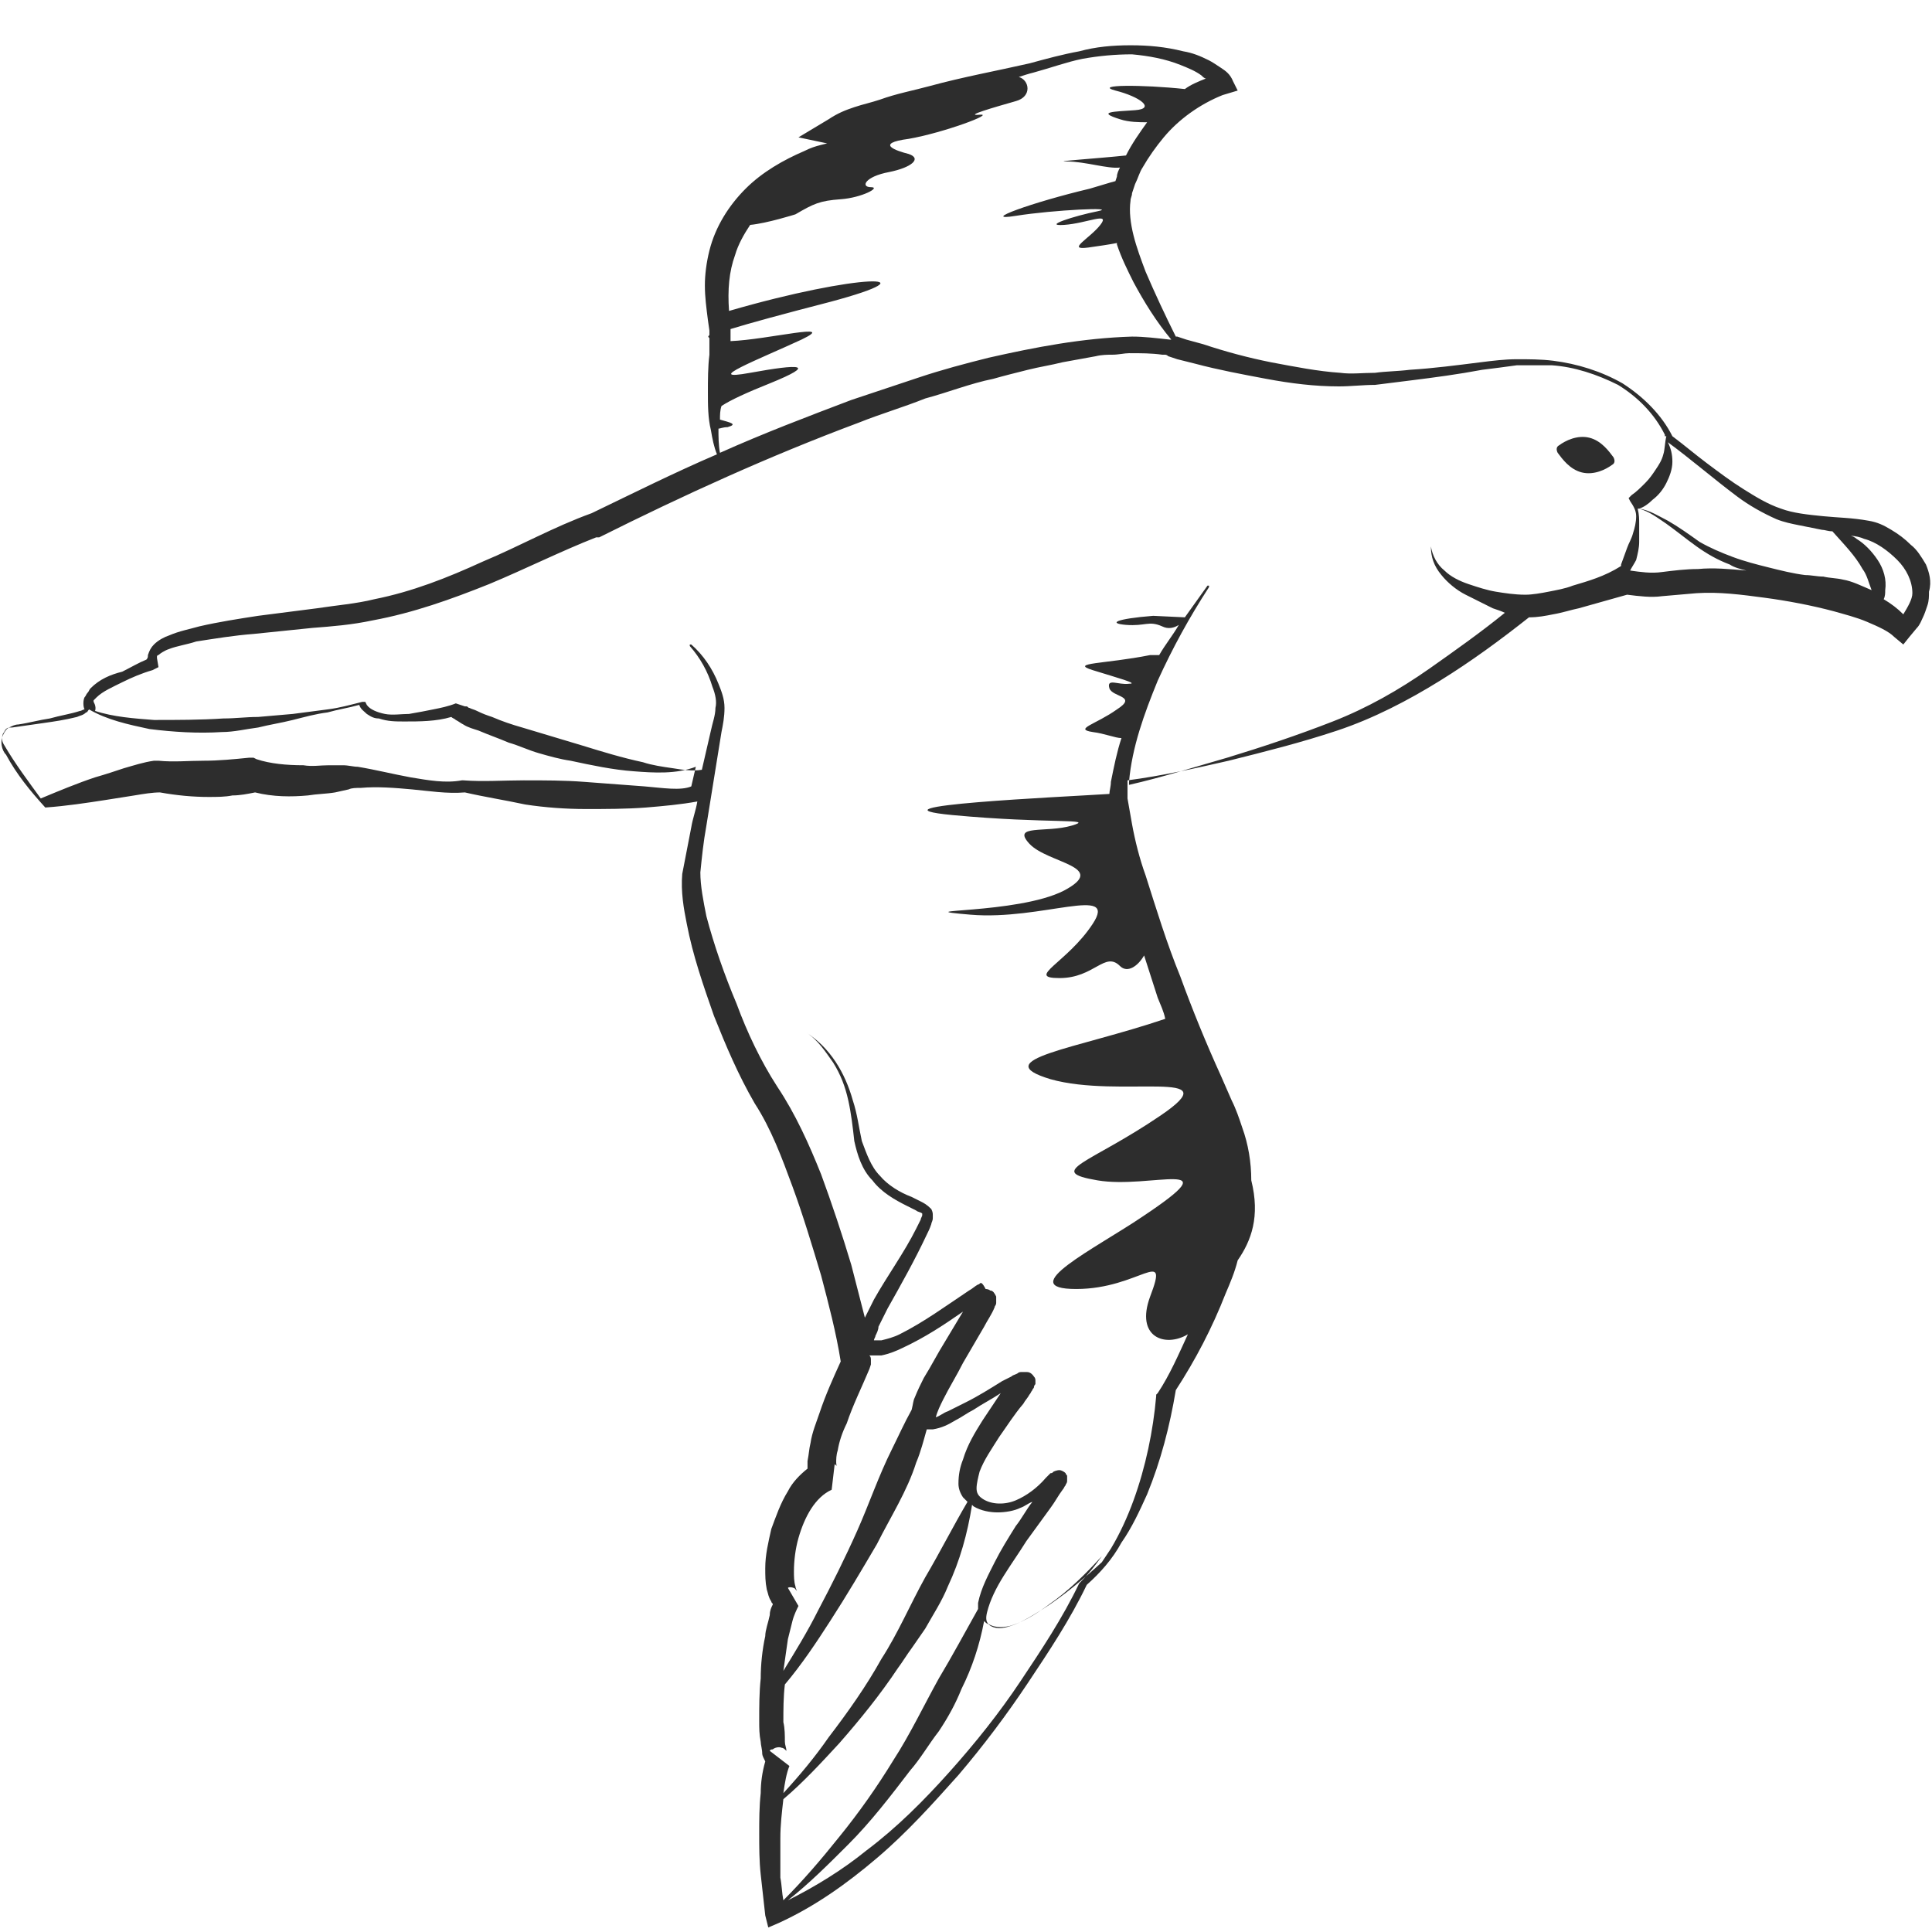 <?xml version="1.0" encoding="utf-8"?>
<!-- Generator: Adobe Illustrator 23.0.0, SVG Export Plug-In . SVG Version: 6.00 Build 0)  -->
<svg version="1.1" id="Layer_1" xmlns="http://www.w3.org/2000/svg" xmlns:xlink="http://www.w3.org/1999/xlink" x="0px" y="0px"
	 viewBox="0 0 128 128" style="enable-background:new 0 0 128 128;" xml:space="preserve">
<style type="text/css">
	.st0{fill:#2D2D2D;}
</style>
<g>
	<path class="st0" d="M105.3,29c-0.8-0.2-1.6,0.2-2,0.5c-0.2,0.1-0.2,0.3-0.1,0.5c0.3,0.4,0.8,1.1,1.6,1.3c0.8,0.2,1.6-0.2,2-0.5
		c0.2-0.1,0.2-0.3,0.1-0.5C106.6,29.9,106.1,29.2,105.3,29z"/>
	<path class="st0" d="M127.6,37.4c-0.3-0.5-0.6-1-1-1.3c-0.4-0.4-0.8-0.7-1.3-1c-0.5-0.3-0.9-0.5-1.5-0.6c-1.1-0.2-2-0.2-3-0.3
		c-1-0.1-2-0.2-2.8-0.5c-0.9-0.3-1.7-0.8-2.5-1.3c-0.8-0.5-1.6-1.1-2.4-1.7c-0.8-0.6-1.5-1.2-2.3-1.8c-0.7-1.4-1.9-2.6-3.3-3.5
		c-1.4-0.8-3-1.3-4.6-1.5c-0.8-0.1-1.6-0.1-2.4-0.1c-0.8,0-1.6,0.1-2.4,0.2c-1.6,0.2-3.1,0.4-4.7,0.5c-0.8,0.1-1.6,0.1-2.3,0.2
		c-0.8,0-1.6,0.1-2.3,0c-1.5-0.1-3-0.4-4.6-0.7c-1.5-0.3-3-0.7-4.5-1.2l-1.1-0.3l-0.6-0.2c0,0-0.1,0-0.1,0c-0.7-1.4-1.4-2.9-2-4.3
		c-0.3-0.8-0.6-1.6-0.8-2.4c-0.2-0.8-0.3-1.6-0.2-2.3c0-0.2,0.1-0.3,0.1-0.5l0.2-0.6c0.2-0.4,0.3-0.8,0.5-1.1c0.4-0.7,0.9-1.4,1.4-2
		c1-1.2,2.4-2.2,3.9-2.8L82,6l-0.3-0.6c-0.2-0.5-0.5-0.7-0.8-0.9c-0.3-0.2-0.6-0.4-0.8-0.5c-0.6-0.3-1.1-0.5-1.7-0.6
		C77.2,3.1,76.1,3,74.9,3c-1.2,0-2.3,0.1-3.4,0.4c-1.1,0.2-2.2,0.5-3.3,0.8c-2.2,0.5-4.4,0.9-6.6,1.5c-1.1,0.3-2.2,0.5-3.3,0.9
		c-0.6,0.2-1.1,0.3-1.7,0.5c-0.6,0.2-1.1,0.4-1.7,0.8l-2,1.2l1.9,0.4l-0.4,0.1c-0.4,0.1-0.7,0.2-1.1,0.4c-1.4,0.6-2.8,1.4-3.9,2.5
		c-1.1,1.1-2,2.5-2.4,4.1c-0.2,0.8-0.3,1.6-0.3,2.3c0,0.8,0.1,1.5,0.2,2.3l0.1,0.7c0,0.1,0,0.2,0,0.3c-0.1,0.1-0.1,0.1,0,0.2
		c0,0.4,0,0.7,0,1.1c-0.1,0.8-0.1,1.7-0.1,2.5c0,0.8,0,1.7,0.2,2.5c0.1,0.6,0.2,1.1,0.4,1.6c-2.8,1.2-5.6,2.6-8.3,3.9
		c-2.5,0.9-4.8,2.2-7.2,3.2c-2.4,1.1-4.7,2-7.2,2.5c-1.2,0.3-2.5,0.4-3.8,0.6l-3.9,0.5c-1.3,0.2-2.6,0.4-3.9,0.7
		c-0.7,0.2-1.3,0.3-2,0.6c-0.3,0.1-0.7,0.3-1,0.6c-0.2,0.2-0.3,0.4-0.4,0.7c0,0.1,0,0.2-0.1,0.3c-0.5,0.2-1,0.5-1.6,0.8
		C7.3,44.7,6.6,45,6,45.6c-0.1,0.1-0.1,0.2-0.2,0.3c-0.1,0.1-0.1,0.2-0.2,0.3c-0.1,0.2-0.1,0.6,0,0.8c-0.1,0-0.2,0.1-0.3,0.1
		c-0.6,0.2-1.3,0.3-2,0.5c-0.7,0.1-1.4,0.3-2.1,0.4c-0.2,0-0.4,0.1-0.6,0.2c-0.2,0.1-0.3,0.3-0.4,0.5c-0.2,0.4-0.1,1,0.2,1.3
		C1.1,51.3,2,52.4,3,53.5c0,0,0,0,0,0c0,0,0,0,0,0c0,0,0,0,0,0c0,0,0,0,0,0C4.4,53.4,5.7,53.2,7,53l1.9-0.3c0.6-0.1,1.2-0.2,1.7-0.2
		c1.1,0.2,2.2,0.3,3.2,0.3c0.6,0,1.1,0,1.6-0.1c0.5,0,1-0.1,1.5-0.2c1.2,0.3,2.4,0.3,3.5,0.2c0.6-0.1,1.2-0.1,1.8-0.2l0.9-0.2
		c0.2-0.1,0.5-0.1,0.8-0.1c1.1-0.1,2.3,0,3.4,0.1c1.1,0.1,2.3,0.3,3.5,0.2c1.3,0.3,2.6,0.5,4,0.8c1.3,0.2,2.7,0.3,4,0.3
		c1.3,0,2.7,0,4-0.1c1.2-0.1,2.3-0.2,3.4-0.4c-0.1,0.6-0.3,1.1-0.4,1.7c-0.2,1-0.4,2.1-0.6,3.1c-0.1,1.2,0.1,2.3,0.3,3.3
		c0.4,2.1,1.1,4.1,1.8,6.1c0.8,2,1.6,3.9,2.7,5.8c1.1,1.7,1.8,3.6,2.5,5.5c0.7,1.9,1.3,3.9,1.9,5.9c0.5,1.9,1,3.8,1.3,5.7
		c-0.5,1.1-1,2.2-1.4,3.4c-0.2,0.6-0.5,1.3-0.6,2c-0.1,0.4-0.1,0.7-0.2,1.2c0,0.2,0,0.3,0,0.5c-0.5,0.4-1,0.9-1.3,1.5
		c-0.5,0.8-0.8,1.7-1.1,2.5c-0.2,0.9-0.4,1.7-0.4,2.6c0,0.5,0,0.9,0.1,1.4c0.1,0.3,0.1,0.5,0.3,0.8c0,0.1,0.1,0.1,0.1,0.2
		c-0.1,0.2-0.2,0.4-0.2,0.7c-0.1,0.5-0.3,1-0.3,1.4c-0.2,0.9-0.3,1.9-0.3,2.8c-0.1,0.9-0.1,1.9-0.1,2.8c0,0.5,0,0.9,0.1,1.4
		c0,0.2,0.1,0.5,0.1,0.8c0,0.1,0.1,0.3,0.2,0.5l0,0c-0.2,0.7-0.3,1.4-0.3,2.1c-0.1,0.9-0.1,1.8-0.1,2.7c0,0.9,0,1.8,0.1,2.7
		c0.1,0.9,0.2,1.8,0.3,2.7l0.2,0.8l0.7-0.3c2.4-1.1,4.5-2.6,6.5-4.3c2-1.7,3.7-3.6,5.4-5.5c1.7-2,3.2-4,4.6-6.1
		c1.4-2.1,2.8-4.2,3.9-6.5c0.9-0.8,1.7-1.7,2.3-2.8c0.7-1,1.2-2.1,1.7-3.2c0.9-2.2,1.5-4.5,1.9-6.9c1.3-2,2.4-4.1,3.3-6.4
		c0.3-0.7,0.6-1.4,0.8-2.2c0.9-1.3,1.5-2.9,0.9-5.3c0-1.2-0.2-2.4-0.6-3.5c-0.2-0.6-0.4-1.2-0.7-1.8l-0.7-1.6
		c-1-2.2-1.9-4.4-2.7-6.6c-0.9-2.2-1.6-4.5-2.3-6.7c-0.4-1.1-0.7-2.3-0.9-3.4c-0.1-0.6-0.2-1.1-0.3-1.7c0-0.4,0-0.8,0-1.2
		c2.3-0.3,4.5-0.8,6.7-1.3c2.4-0.6,4.8-1.2,7.2-2c2.4-0.8,4.7-2,6.8-3.3c2.1-1.3,4-2.7,5.9-4.2c0.6,0,1.1-0.1,1.6-0.2
		c0.6-0.1,1.2-0.3,1.7-0.4l3.2-0.9c0.8,0.1,1.6,0.2,2.3,0.1l2.3-0.2c1.5-0.1,3,0.1,4.5,0.3c1.5,0.2,3.1,0.5,4.6,0.9
		c0.7,0.2,1.5,0.4,2.2,0.7c0.7,0.3,1.4,0.6,1.8,1l0.6,0.5l0.4-0.5l0.5-0.6c0.2-0.2,0.3-0.5,0.4-0.7c0.1-0.2,0.2-0.5,0.3-0.8
		c0.1-0.3,0.1-0.6,0.1-0.9C128,38.5,127.8,37.9,127.6,37.4z M48.7,16.9c0.2-0.7,0.6-1.4,1-2c1.1-0.1,3-0.7,3-0.7
		c1.2-0.7,1.6-0.9,3-1c1.4-0.1,2.7-0.8,2-0.8s-0.4-0.7,1.2-1c1.5-0.3,2.2-0.9,1.3-1.2c-0.8-0.2-2.3-0.7,0-1c2.3-0.4,5.8-1.7,4.7-1.6
		c-1.1,0.1,1-0.5,2.4-0.9c1.1-0.3,0.9-1.4,0.2-1.6c0.3-0.1,0.6-0.2,1-0.3c1.1-0.3,2.2-0.7,3.2-0.9c1.1-0.2,2.2-0.3,3.3-0.3
		c1.1,0.1,2.2,0.3,3.2,0.7c0.5,0.2,1,0.4,1.4,0.7c0.1,0.1,0.2,0.2,0.3,0.2c-0.5,0.2-1,0.4-1.4,0.7c-2.8-0.3-6.1-0.3-4.6,0.1
		c1.6,0.4,2.7,1.2,1.3,1.3c-1.4,0.1-2.6,0.1-1,0.6c0.6,0.2,1.3,0.2,1.8,0.2c-0.5,0.7-1,1.4-1.4,2.2c-1.9,0.2-5,0.4-3.9,0.4
		c1.2,0,2.7,0.5,3.5,0.4c-0.1,0.2-0.2,0.4-0.2,0.6l-0.1,0.3c-0.4,0.1-1,0.3-1.7,0.5c-3.8,0.9-7.4,2.2-4.9,1.8
		c2.5-0.4,6.9-0.6,5.4-0.3c-1.5,0.3-3.7,1-2.2,0.9c1.5-0.1,3.1-0.9,2.4,0c-0.7,0.9-2.3,1.7-0.8,1.5c0.7-0.1,1.4-0.2,1.9-0.3
		c0,0,0,0.1,0,0.1c0.3,0.9,0.7,1.7,1.1,2.5c0.7,1.3,1.5,2.6,2.5,3.8l-0.1,0c-0.9-0.1-1.7-0.2-2.5-0.2c-3.3,0.1-6.4,0.7-9.5,1.4
		c-1.6,0.4-3.1,0.8-4.6,1.3c-1.5,0.5-3,1-4.5,1.5c-2.9,1.1-5.8,2.2-8.7,3.5c-0.1-0.5-0.1-1.1-0.1-1.6c0.1,0,0.3-0.1,0.6-0.1
		c0.7-0.2,0.2-0.3-0.5-0.5c0-0.3,0-0.6,0.1-0.9c0.6-0.4,1.7-0.9,3.2-1.5c3.2-1.3,2-1.3-1.3-0.7c-3.3,0.6,0.6-0.9,3.4-2.2
		c2.5-1.2-2.2,0-4.7,0.1c0,0,0-0.1,0-0.1c0-0.2,0-0.4,0-0.7c1.3-0.4,3.5-1,6.6-1.8c7.1-1.9,1.9-1.9-6.7,0.6
		C48.2,19.2,48.3,18,48.7,16.9z M42.7,52.1c-1.3-0.1-2.6-0.2-4-0.3c-1.3-0.1-2.6-0.1-4-0.1c-1.3,0-2.7,0.1-4,0l-0.1,0l0,0
		c-1.1,0.2-2.2,0-3.4-0.2c-1.1-0.2-2.3-0.5-3.5-0.7c-0.3,0-0.6-0.1-1-0.1c-0.3,0-0.6,0-0.9,0c-0.6,0-1.1,0.1-1.7,0
		c-1.1,0-2.2-0.1-3.1-0.4l-0.2-0.1l-0.3,0c-1,0.1-2,0.2-3,0.2c-1,0-2,0.1-3,0l-0.2,0l-0.1,0c-0.7,0.1-1.3,0.3-2,0.5
		c-0.6,0.2-1.2,0.4-1.9,0.6c-1.2,0.4-2.4,0.9-3.6,1.4c-0.8-1.1-1.7-2.3-2.4-3.5c-0.2-0.3-0.2-0.5-0.1-0.8c0.1-0.1,0.1-0.2,0.2-0.3
		c0.1-0.1,0.2-0.1,0.4-0.1c0.7-0.1,1.4-0.2,2.1-0.3c0.7-0.1,1.4-0.2,2.2-0.4c0.2-0.1,0.4-0.1,0.6-0.3c0.1,0,0.1-0.1,0.2-0.2
		c1.2,0.7,2.6,1,4,1.3c1.6,0.2,3.2,0.3,4.8,0.2c0.8,0,1.6-0.2,2.4-0.3c0.8-0.2,1.5-0.3,2.3-0.5c0.8-0.2,1.5-0.4,2.3-0.5
		c0.7-0.2,1.4-0.3,2.1-0.5c0.1,0.3,0.3,0.4,0.5,0.6c0.3,0.2,0.5,0.3,0.8,0.3c0.6,0.2,1.1,0.2,1.7,0.2c1,0,2.1,0,3.1-0.3l0,0
		c0.1,0.1,0.2,0.1,0.3,0.2c0.2,0.1,0.3,0.2,0.5,0.3c0.3,0.2,0.7,0.3,1,0.4c0.7,0.3,1.3,0.5,2,0.8c0.7,0.2,1.3,0.5,2,0.7
		c0.7,0.2,1.4,0.4,2.1,0.5c1.4,0.3,2.8,0.6,4.2,0.7c1.3,0.1,2.8,0.2,4.1-0.3c-0.1,0.4-0.2,0.9-0.3,1.3
		C45.1,52.4,43.9,52.2,42.7,52.1z M52.2,105.2c0.1-0.1,0.5,0,0.5,0.1c0.1,0.1,0.1,0.1,0.1,0.1c0,0-0.1-0.2-0.1-0.3
		c-0.1-0.3-0.1-0.7-0.1-1c0-0.7,0.1-1.5,0.3-2.2c0.4-1.4,1.1-2.7,2.2-3.2l0.2-1.7c0.2,0.2,0.1,0.1,0.1-0.1c0-0.2,0-0.5,0.1-0.8
		c0.1-0.6,0.3-1.2,0.6-1.8c0.4-1.2,1-2.4,1.5-3.6l0.1-0.3l0-0.3c0-0.1,0-0.2-0.1-0.3c0.3,0,0.6,0,0.8,0c0.5-0.1,1-0.3,1.4-0.5
		c1.5-0.7,2.7-1.5,4-2.4l-1.2,2c-0.5,0.8-0.9,1.6-1.4,2.4c-0.2,0.4-0.4,0.8-0.6,1.3c-0.1,0.2-0.1,0.4-0.2,0.8c0,0,0,0,0,0
		c-0.5,0.9-0.9,1.8-1.3,2.6c-0.9,1.8-1.5,3.6-2.3,5.4c-0.8,1.8-1.7,3.6-2.6,5.3c-0.7,1.4-1.5,2.7-2.3,4c0.1-0.7,0.2-1.4,0.3-2.1
		c0.1-0.4,0.2-0.8,0.3-1.2c0.1-0.4,0.3-0.8,0.4-1L52.2,105.2z M51,116c0,0,0-0.1,0.2-0.1c0.1-0.1,0.4-0.2,0.6-0.1
		c0.1,0,0.2,0.1,0.2,0.1c0,0,0.1,0.1,0.1,0.1c0,0,0,0,0,0.1l0,0c0,0,0-0.1,0-0.1c0-0.2-0.1-0.4-0.1-0.6c0-0.4,0-0.9-0.1-1.3
		c0-0.8,0-1.7,0.1-2.5c1.1-1.3,2.1-2.8,3-4.2c1.1-1.7,2.1-3.4,3.1-5.1c0.9-1.8,2-3.5,2.6-5.4c0.3-0.7,0.5-1.5,0.7-2.2
		c0.2,0,0.3,0,0.4,0c0.6-0.1,1-0.3,1.5-0.6c0.4-0.2,0.8-0.5,1.2-0.7c0.6-0.4,1.2-0.7,1.8-1.1c-0.4,0.6-0.8,1.2-1.2,1.8
		c-0.5,0.8-1,1.6-1.3,2.6c-0.2,0.5-0.3,1-0.3,1.6c0,0.3,0.1,0.6,0.3,0.9c0.1,0.1,0.2,0.2,0.3,0.3c-1,1.7-1.8,3.3-2.8,5
		c-1,1.8-1.8,3.7-2.9,5.4c-1,1.8-2.2,3.5-3.5,5.2c-0.9,1.3-1.9,2.5-3,3.7c0.1-0.7,0.2-1.3,0.4-1.8L51,116z M51.7,124.4
		c0-0.9,0-1.7,0-2.6c0-0.9,0.1-1.7,0.2-2.6c1.3-1.1,2.5-2.4,3.7-3.7c1.4-1.6,2.7-3.2,3.9-5c0.3-0.4,0.6-0.9,0.9-1.3l0.9-1.3
		c0.5-0.9,1.1-1.8,1.5-2.8c0.8-1.7,1.3-3.5,1.6-5.4c0,0,0.1,0.1,0.1,0.1c0.5,0.3,1.1,0.4,1.6,0.4c0.5,0,1.1-0.1,1.5-0.3
		c0.3-0.1,0.5-0.3,0.8-0.4c-0.4,0.5-0.7,1.1-1.1,1.6c-0.5,0.8-1,1.6-1.4,2.4c-0.4,0.8-0.9,1.7-1.1,2.7c0,0.1,0,0.3,0,0.4
		c-0.9,1.6-1.7,3.1-2.6,4.6c-1,1.8-1.9,3.7-3,5.4c-1.1,1.8-2.3,3.5-3.6,5.1c-1.2,1.5-2.4,2.9-3.7,4.2
		C51.8,125.4,51.8,124.9,51.7,124.4z M71.6,104.8L71.6,104.8l-0.1,0.1c-1.1,2.3-2.5,4.4-3.9,6.5c-1.4,2.1-3,4.1-4.7,6
		c-1.7,1.9-3.5,3.7-5.5,5.2c-1.6,1.3-3.4,2.4-5.2,3.3c1.4-1.1,2.7-2.4,4-3.7c1.5-1.5,2.8-3.2,4.1-4.9c0.7-0.8,1.2-1.7,1.9-2.6
		c0.6-0.9,1.1-1.8,1.5-2.8c0.7-1.4,1.2-2.9,1.5-4.5c0.1,0.1,0.2,0.2,0.3,0.2c0.5,0.3,1.1,0.2,1.5,0.1c0.9-0.3,1.7-0.8,2.5-1.4
		c1.3-0.9,2.4-2,3.5-3.2C72.5,103.8,72.1,104.3,71.6,104.8z M104.2,38.8c-0.5,0.2-1.1,0.3-1.6,0.4c-0.5,0.1-1.1,0.2-1.5,0.2h0
		c0,0-0.1,0-0.1,0l0,0c-0.6,0-1.3-0.1-1.9-0.2c-0.6-0.1-1.2-0.3-1.8-0.5c-0.6-0.2-1.2-0.5-1.6-0.9c-0.5-0.4-0.8-1-0.9-1.6
		c0,0.7,0.2,1.3,0.7,1.9c0.4,0.5,1,1,1.6,1.3c0.6,0.3,1.2,0.6,1.8,0.9c0.3,0.1,0.6,0.2,0.8,0.3c-1.6,1.3-3.3,2.5-5,3.7
		c-2,1.4-4.1,2.6-6.4,3.5c-2.3,0.9-4.7,1.7-7,2.4c-2.1,0.6-4.3,1.3-6.5,1.8c0-0.1,0-0.1,0-0.2c0.2-2.3,1-4.5,1.9-6.7
		c1-2.2,2.1-4.2,3.4-6.2l0,0c0,0,0-0.1,0-0.1c0,0-0.1,0-0.1,0c-0.5,0.7-1,1.4-1.5,2.1l-2.1-0.1c-2.5,0.2-3,0.5-1.8,0.6
		c1.3,0.1,1.5-0.3,2.4,0.1c0.4,0.2,0.8,0.1,1.1-0.1c-0.4,0.7-0.9,1.3-1.3,2c-0.2,0-0.6,0-0.6,0c-3,0.6-5.4,0.5-3.8,1
		c1.6,0.5,3.1,0.9,2.4,0.9c-0.7,0.1-1.5-0.4-1.3,0.3c0.2,0.6,1.9,0.5,0.5,1.4c-1.4,1-2.9,1.3-1.6,1.5c0.8,0.1,1.5,0.4,1.9,0.4
		c-0.3,0.9-0.5,1.9-0.7,2.9c0,0.3-0.1,0.6-0.1,0.8c-3.1,0.2-16.7,0.8-10.4,1.4c6.4,0.6,9.6,0.2,7.9,0.7c-1.7,0.5-4-0.1-2.8,1.2
		c1.2,1.3,5.3,1.5,2.3,3.1c-3.1,1.6-10.9,1.2-6.2,1.6c4.7,0.4,9.8-2,8.1,0.6c-1.7,2.6-4.5,3.6-2.2,3.6c2.3,0,3-1.8,4-0.8
		c0.5,0.5,1.2,0,1.6-0.7c0.3,0.9,0.6,1.9,0.9,2.8c0.2,0.5,0.4,0.9,0.5,1.4c-5.9,2-11.9,2.7-7.6,4c4.6,1.3,12-0.8,7.3,2.4
		c-4.7,3.2-7.7,3.7-4.2,4.3c3.5,0.6,9-1.6,3,2.4c-3.1,2.1-8.6,4.8-4.4,4.8c4.2,0,6.2-2.9,4.9,0.5c-1,2.7,1,3.4,2.5,2.5
		c-0.6,1.3-1.2,2.7-2,3.9l-0.1,0.1l0,0.1c-0.2,2.3-0.7,4.7-1.5,6.9c-0.4,1.1-0.9,2.2-1.5,3.2c-0.2,0.3-0.4,0.6-0.6,0.9
		c-1.2,1.1-2.5,2.2-3.9,3.1c-0.8,0.5-1.6,1-2.4,1.2c-0.4,0.1-0.8,0.1-1.1-0.1c-0.3-0.2-0.3-0.5-0.2-0.9c0.2-0.8,0.6-1.6,1.1-2.4
		c0.5-0.8,1-1.5,1.5-2.3l1.6-2.2c0.3-0.4,0.5-0.8,0.8-1.2c0.1-0.1,0.1-0.2,0.2-0.3c0-0.1,0.1-0.1,0.1-0.3c0,0,0-0.1,0-0.2
		c0-0.1,0-0.1,0-0.1c0-0.1-0.1-0.1-0.1-0.2c-0.1-0.1-0.3-0.2-0.4-0.2c-0.2,0-0.4,0.1-0.4,0.1c-0.1,0.1-0.1,0.1-0.2,0.1
		c-0.1,0.1-0.2,0.2-0.3,0.3c-0.6,0.7-1.3,1.2-2,1.5c-0.7,0.3-1.6,0.3-2.2-0.1c-0.3-0.2-0.4-0.4-0.4-0.7c0-0.3,0.1-0.7,0.2-1.1
		c0.3-0.8,0.8-1.5,1.3-2.3c0.5-0.7,1-1.5,1.6-2.2c0.1-0.2,0.3-0.4,0.4-0.6c0.1-0.1,0.1-0.2,0.2-0.3c0-0.1,0.1-0.1,0.1-0.2
		c0,0,0-0.1,0.1-0.2c0-0.1,0-0.1,0-0.2c0-0.1,0-0.2-0.1-0.3c-0.2-0.3-0.4-0.3-0.5-0.3c-0.1,0-0.2,0-0.3,0c-0.1,0-0.2,0-0.3,0.1
		c-0.2,0.1-0.3,0.1-0.4,0.2c-0.2,0.1-0.4,0.2-0.6,0.3c-0.8,0.5-1.6,1-2.4,1.4c-0.4,0.2-0.8,0.4-1.2,0.6c-0.3,0.1-0.5,0.3-0.8,0.4
		c0,0,0,0,0,0c0.1-0.4,0.3-0.8,0.5-1.2c0.4-0.8,0.9-1.6,1.3-2.4l1.4-2.4c0.2-0.4,0.5-0.8,0.7-1.3c0-0.1,0.1-0.1,0.1-0.3
		c0-0.1,0-0.2,0-0.4c-0.1-0.2-0.2-0.4-0.4-0.4c-0.1-0.1-0.3-0.1-0.3-0.1C65.1,85,65,85,65,85c-0.1,0-0.1,0.1-0.2,0.1
		c-0.2,0.1-0.4,0.3-0.6,0.4c-1.5,1-3,2.1-4.6,2.9c-0.4,0.2-0.8,0.3-1.2,0.4c-0.2,0-0.4,0-0.5,0c0,0,0,0,0,0c0-0.1,0.1-0.2,0.1-0.3
		c0.1-0.2,0.2-0.4,0.2-0.6c0.2-0.4,0.4-0.8,0.6-1.2c0.9-1.6,1.8-3.2,2.6-4.9c0.1-0.2,0.2-0.4,0.3-0.7c0-0.1,0.1-0.2,0.1-0.4
		c0-0.1,0-0.1,0-0.2c0-0.1,0-0.2-0.1-0.4c-0.3-0.3-0.5-0.4-0.7-0.5l-0.6-0.3c-0.8-0.3-1.6-0.8-2.1-1.4c-0.6-0.6-0.9-1.5-1.2-2.3
		c-0.2-0.9-0.3-1.8-0.6-2.7c-0.5-1.8-1.5-3.5-3.1-4.5c0.8,0.5,1.3,1.3,1.8,2c0.5,0.8,0.8,1.6,1,2.5c0.2,0.9,0.3,1.8,0.4,2.7
		c0.2,0.9,0.5,1.9,1.2,2.6c0.6,0.8,1.5,1.3,2.3,1.7l0.6,0.3c0.1,0.1,0.3,0.1,0.4,0.2c0,0,0,0,0,0.1c0,0.1-0.1,0.2-0.1,0.3
		c-0.1,0.2-0.2,0.4-0.3,0.6c-0.8,1.6-1.9,3.1-2.8,4.7c-0.2,0.4-0.4,0.8-0.6,1.2c-0.3-1.2-0.6-2.3-0.9-3.5c-0.6-2-1.3-4.1-2-6
		c-0.8-2-1.7-4-2.9-5.8c-1.1-1.7-2-3.6-2.7-5.5c-0.8-1.9-1.5-3.9-2-5.8c-0.2-1-0.4-2-0.4-2.9c0.1-1,0.2-2,0.4-3.1l1-6.2
		c0.1-0.5,0.2-1,0.2-1.6c0-0.6-0.2-1.1-0.4-1.6c-0.4-1-1-1.9-1.8-2.6c0,0-0.1,0-0.1,0c0,0,0,0.1,0,0.1l0,0c0.7,0.8,1.2,1.7,1.5,2.7
		c0.2,0.5,0.3,1,0.2,1.4c0,0.5-0.2,1-0.3,1.5c-0.2,0.9-0.4,1.7-0.6,2.6c-0.6,0.1-1.3,0-1.9-0.1c-0.7-0.1-1.4-0.2-2-0.4
		c-1.4-0.3-2.7-0.7-4-1.1c-0.7-0.2-1.3-0.4-2-0.6c-0.7-0.2-1.3-0.4-2-0.6c-0.7-0.2-1.3-0.4-2-0.7c-0.3-0.1-0.6-0.2-1-0.4
		c-0.2-0.1-0.3-0.1-0.5-0.2c-0.1,0-0.1-0.1-0.2-0.1l-0.1,0c0,0,0,0,0,0l-0.6-0.2c-0.5,0.2-1,0.3-1.5,0.4c-0.5,0.1-1,0.2-1.6,0.3
		c-0.5,0-1.1,0.1-1.6,0c-0.5-0.1-1-0.3-1.2-0.6l-0.1-0.2l-0.2,0c-0.8,0.2-1.5,0.4-2.3,0.5c-0.8,0.1-1.5,0.2-2.3,0.3l-2.3,0.2
		c-0.8,0-1.5,0.1-2.3,0.1c-1.5,0.1-3.1,0.1-4.6,0.1c-1.3-0.1-2.7-0.2-3.9-0.6c0,0,0,0,0,0c0.1-0.3-0.1-0.6-0.1-0.6
		c0-0.1,0-0.1,0-0.1c0,0,0.1-0.1,0.1-0.1l0.1-0.1c0.4-0.4,1.1-0.7,1.7-1c0.6-0.3,1.3-0.6,2-0.8l0.4-0.2l-0.1-0.6c0-0.1,0-0.1,0-0.1
		c0,0,0-0.1,0.1-0.1c0.1-0.1,0.4-0.3,0.7-0.4c0.5-0.2,1.2-0.3,1.8-0.5c1.3-0.2,2.5-0.4,3.8-0.5l3.9-0.4c1.3-0.1,2.6-0.2,4-0.5
		c2.7-0.5,5.2-1.4,7.7-2.4c2.4-1,4.8-2.2,7.1-3.1l0.1,0l0.1,0c5.6-2.8,11.3-5.4,17.2-7.6c1.5-0.6,2.9-1,4.4-1.6c1.5-0.4,3-1,4.5-1.3
		c0.7-0.2,1.5-0.4,2.3-0.6c0.8-0.2,1.5-0.3,2.3-0.5l1.1-0.2l1.1-0.2c0.4-0.1,0.8-0.1,1.1-0.1c0.4,0,0.8-0.1,1.1-0.1
		c0.8,0,1.5,0,2.2,0.1l0.2,0c0,0,0.1,0,0.2,0.1l0.6,0.2l1.2,0.3c1.5,0.4,3.1,0.7,4.7,1c1.6,0.3,3.2,0.5,4.8,0.5
		c0.8,0,1.6-0.1,2.4-0.1c0.8-0.1,1.6-0.2,2.4-0.3c1.6-0.2,3.1-0.4,4.7-0.7c0.8-0.1,1.6-0.2,2.3-0.3c0.8,0,1.5,0,2.3,0
		c1.5,0.1,3,0.6,4.4,1.3c1.3,0.8,2.4,1.9,3.1,3.3l0,0.1l0.1,0c0,0,0,0,0,0l0,0c-0.1,0.4-0.1,0.9-0.2,1.2c-0.1,0.4-0.3,0.7-0.5,1
		c-0.2,0.3-0.4,0.6-0.7,0.9c-0.3,0.3-0.6,0.6-0.9,0.8l-0.2,0.2l0.1,0.2c0.2,0.3,0.4,0.6,0.4,1c0,0.4-0.1,0.8-0.2,1.1
		c-0.1,0.4-0.3,0.7-0.4,1l-0.4,1.1l0,0c0,0,0,0,0,0.1C106.3,38.2,105.2,38.5,104.2,38.8z M112.5,37.7c-0.8,0-1.6,0.1-2.4,0.2
		c-0.7,0.1-1.4,0-2.1-0.1c0.1-0.2,0.3-0.5,0.4-0.7c0.1-0.4,0.2-0.8,0.2-1.2l0-1.2c0-0.3,0-0.6-0.1-1c0,0,0,0,0.1,0
		c0.7,0.2,1.2,0.6,1.8,1c0.7,0.5,1.3,1,2,1.5c0.7,0.5,1.4,0.9,2.2,1.2c0.3,0.2,0.7,0.3,1.1,0.4C114.6,37.7,113.5,37.6,112.5,37.7z
		 M122.1,38.4c-0.4-0.1-0.9-0.1-1.3-0.2c-0.4,0-0.8-0.1-1.2-0.1c-0.8-0.1-1.6-0.3-2.4-0.5c-0.8-0.2-1.6-0.4-2.4-0.7
		c-0.8-0.3-1.5-0.6-2.2-1c-0.7-0.5-1.4-1-2.1-1.4c-0.6-0.3-1.2-0.7-1.9-0.8c0.3-0.1,0.6-0.3,0.9-0.6c0.4-0.3,0.7-0.7,0.9-1.1
		c0.2-0.4,0.4-0.9,0.4-1.4c0-0.5-0.1-0.9-0.3-1.3c1.5,1.1,3,2.4,4.6,3.6c0.8,0.6,1.7,1.1,2.6,1.5c0.5,0.2,1,0.3,1.5,0.4
		c0.5,0.1,1,0.2,1.5,0.3c0.2,0,0.4,0.1,0.7,0.1c0.8,0.9,1.5,1.6,2,2.5c0.3,0.4,0.4,0.9,0.6,1.4C123.3,38.8,122.7,38.5,122.1,38.4z
		 M126.1,40.7c-0.4-0.4-0.8-0.7-1.3-1c0.1-0.2,0.1-0.4,0.1-0.6c0.1-0.7-0.1-1.4-0.5-2c-0.4-0.6-0.9-1.1-1.4-1.4
		c-0.1-0.1-0.3-0.2-0.4-0.2c0.3,0,0.7,0.1,0.9,0.2c0.8,0.2,1.6,0.8,2.2,1.4c0.6,0.6,1,1.4,1,2.2C126.7,39.7,126.4,40.2,126.1,40.7z"
		/>
</g>
</svg>
